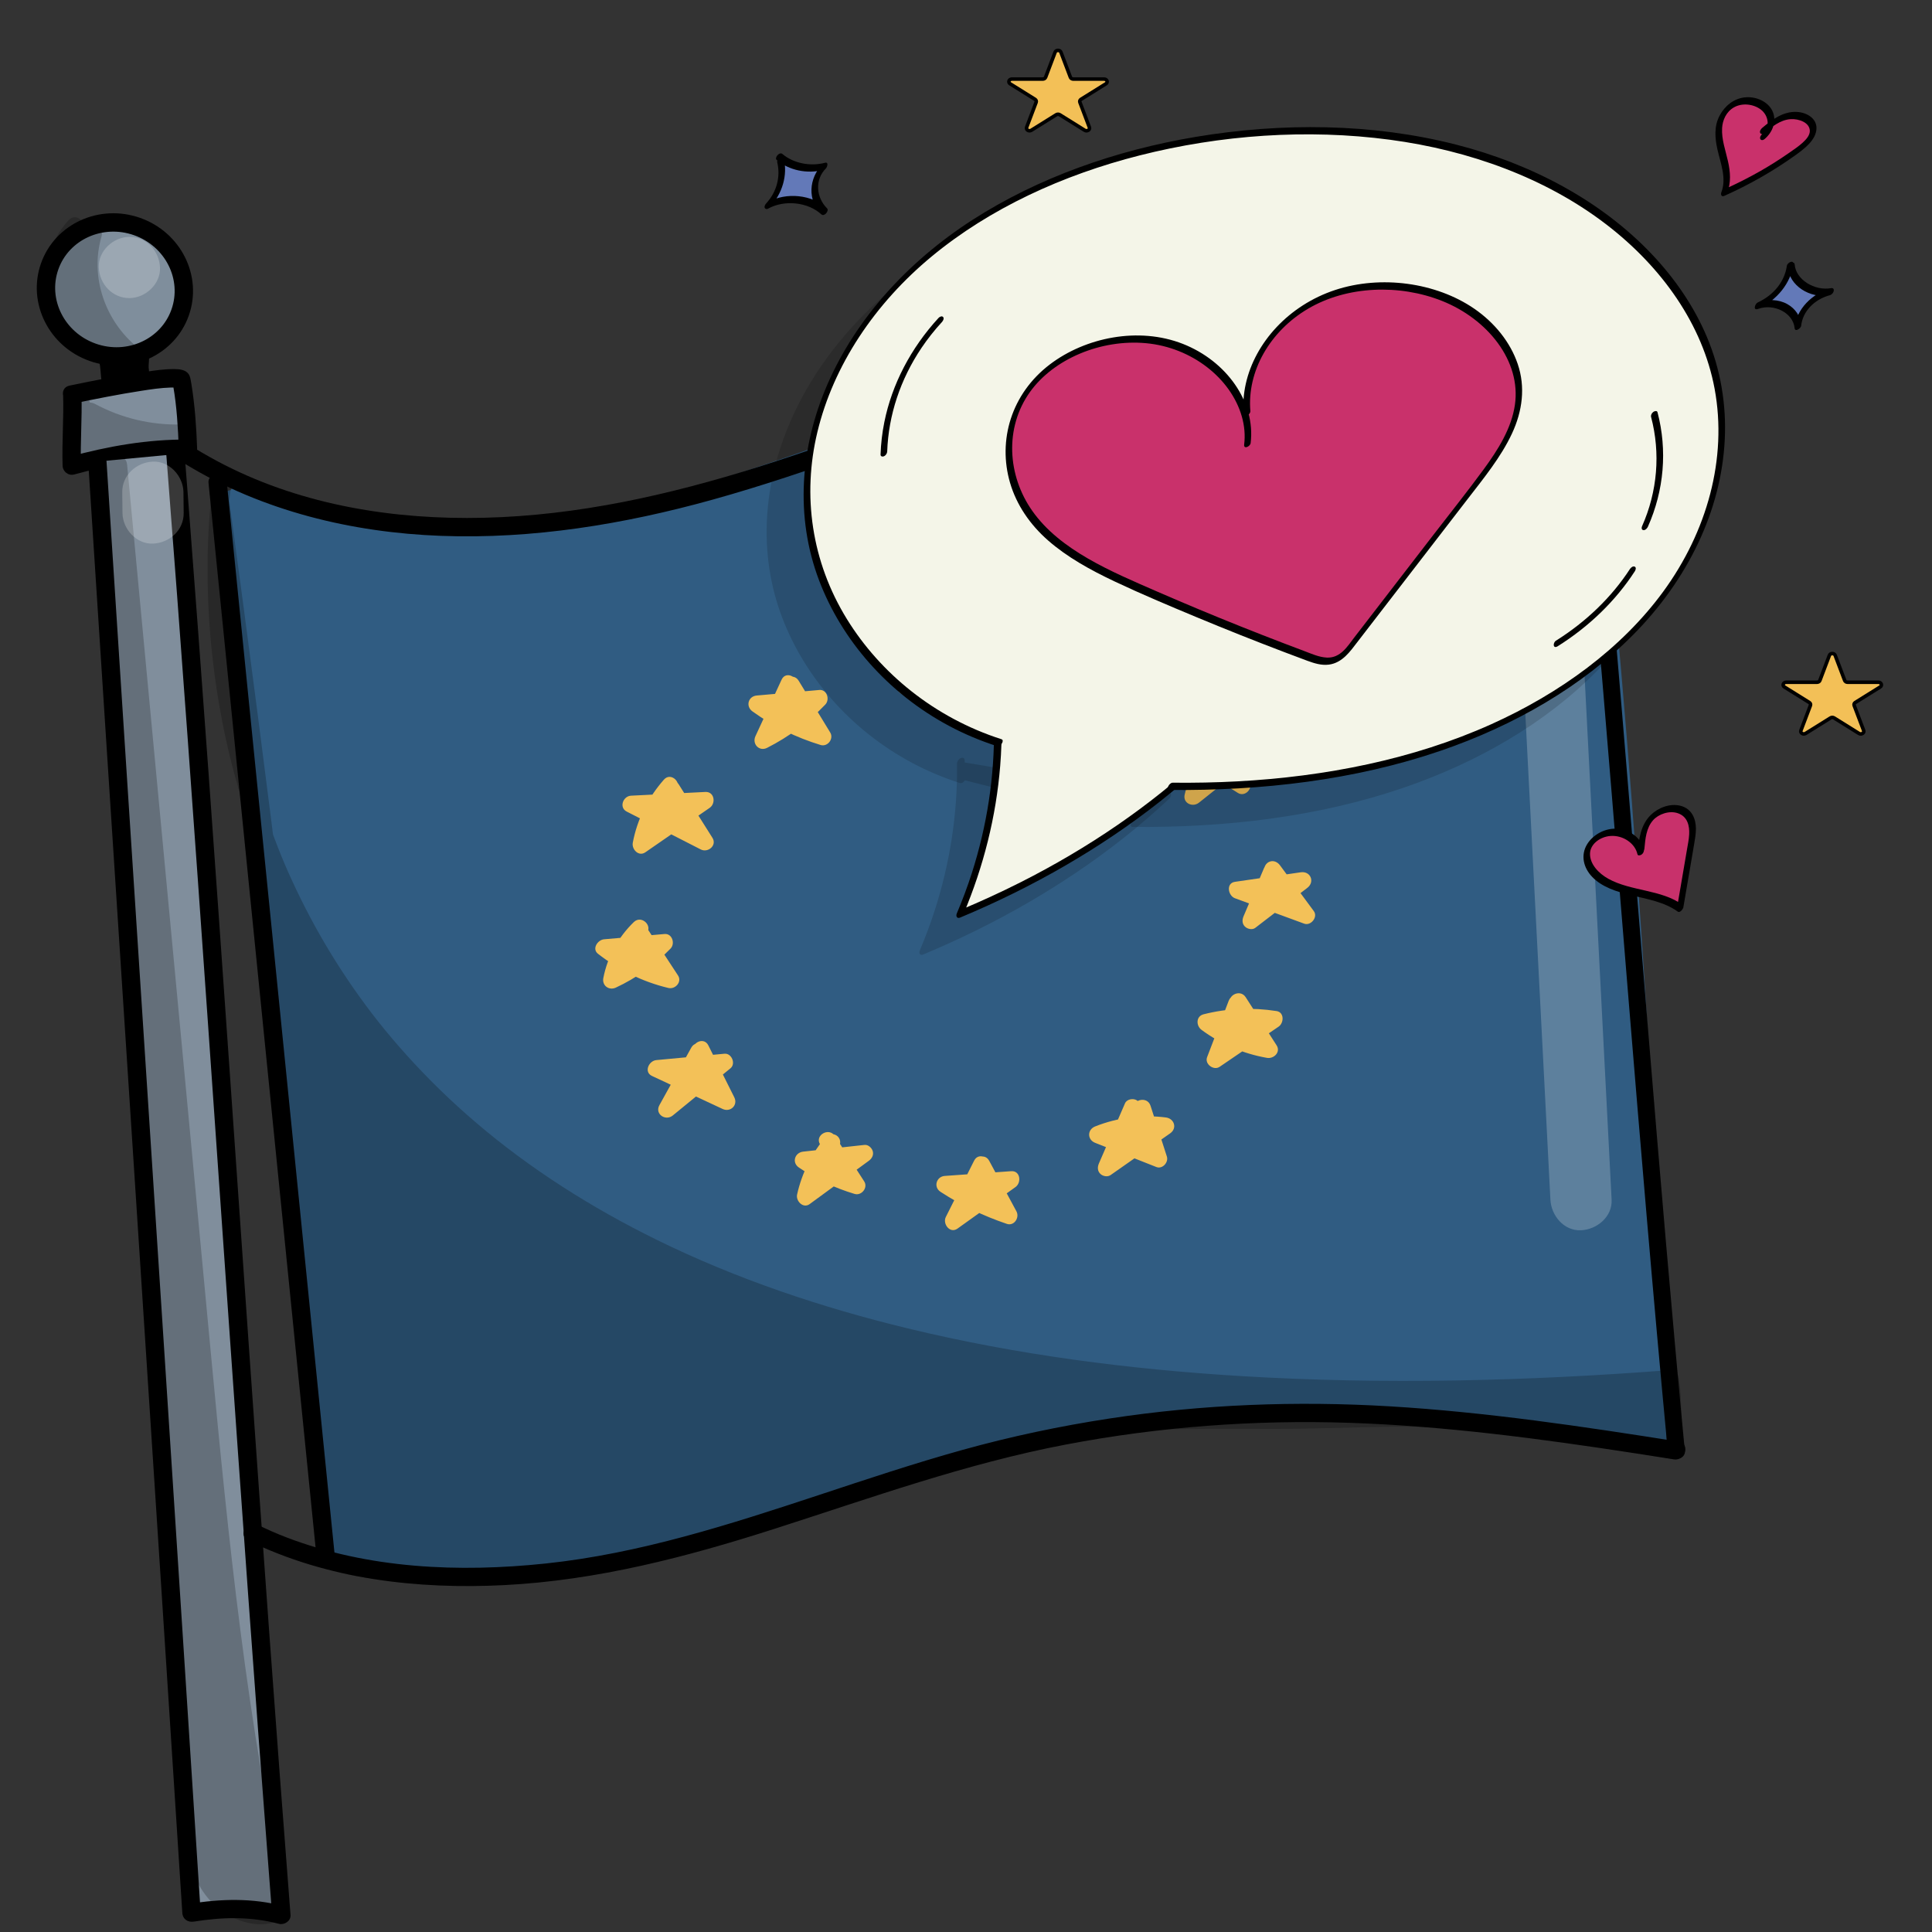 <?xml version="1.0" encoding="utf-8"?>
<!-- Generator: Adobe Adobe Illustrator 24.2.0, SVG Export Plug-In . SVG Version: 6.00 Build 0)  -->
<svg version="1.1" xmlns="http://www.w3.org/2000/svg" xmlns:xlink="http://www.w3.org/1999/xlink" x="0px" y="0px"
	 viewBox="0 0 1700.79 1700.79" style="enable-background:new 0 0 1700.79 1700.79;" xml:space="preserve">
<rect x="0" y="0" width="1700.79" height="1700.79" fill="#333333" stroke="none"/>
<style type="text/css">
	.st0{fill:#305C82;}
	.st1{fill:#808E9C;}
	.st2{fill:#7F8E9C;stroke:#000000;stroke-width:16.166;stroke-miterlimit:10;}
	.st3{opacity:0.22;}
	.st4{fill:#FFFFFF;}
	.st5{fill:#F3C158;}
	.st6{opacity:0.149;}
	.st7{fill:#C9316B;}
	.st8{fill:#F4F5E8;}
	.st9{fill:#6379B8;}
	.st10{fill:#F3C057;stroke:#000000;stroke-width:3.127;stroke-miterlimit:10;}
	.st11{fill:#C8316B;}
</style>
<g id="Ebene_9">
	<g>
		<path class="st0" d="M204.49,438.62c35.62,307.91,65.97,616.42,91.02,925.37c105.67,29.72,218.95,16.03,325.26-11.28
			c106.32-27.3,208.99-67.87,315.94-92.57c171.48-39.61,352.5-37.27,522.9,6.77c-9.25-290.59-28.69-580.85-58.27-870.08
			c-2.64-25.8-6.14-53.44-23.41-72.78c-13.68-15.32-33.9-22.91-53.65-28.52c-122.8-34.89-254.87-13.75-376.83,23.97
			s-238.72,91.63-362.21,123.99s-258.58,41.76-375.78-8.84"/>
		<g>
			<path class="st0" d="M196.99,438.62c13.88,120.02,26.97,240.13,39.25,360.32c12.28,120.19,23.76,240.47,34.43,360.81
				c6.04,68.06,11.81,136.14,17.34,204.24c0.27,3.34,2.14,6.3,5.51,7.23c150.92,41.98,306.95-1.4,451.47-47.23
				c74.66-23.68,149.2-48.27,226.14-63.58c75.21-14.97,151.97-21.81,228.64-20.74c86.98,1.22,173.62,12.79,257.87,34.47
				c4.58,1.18,9.65-2.27,9.49-7.23c-4.8-150.28-12.29-300.46-22.52-450.47c-5.09-74.59-10.84-149.13-17.27-223.61
				c-3.21-37.24-6.6-74.47-10.15-111.68c-3.38-35.39-5.7-71.19-11.02-106.35c-4.58-30.3-16.72-57.52-44.58-72.85
				c-13.79-7.58-29.1-12.14-44.25-16.1c-16.37-4.28-32.98-7.6-49.72-10.03c-68.78-10-138.63-5.38-206.74,7.39
				c-140.28,26.29-270.12,87.78-405.14,131.64c-126.6,41.13-265.83,67.69-396.65,29.66c-15.58-4.53-30.92-9.94-45.83-16.33
				c-8.78-3.76-16.43,9.16-7.57,12.95c123.04,52.71,261.92,41.8,388.41,7.78c136.15-36.62,263.89-98.74,400.12-135.09
				c66.77-17.81,135.62-29.51,204.9-28.46c34.66,0.52,69.23,4.3,103,12.19c28.98,6.77,62.95,14.95,78.34,43.16
				c7.02,12.86,9.91,27.74,11.81,42.12c2.25,17,3.63,34.14,5.33,51.2c3.69,37.2,7.21,74.41,10.57,111.64
				c6.64,73.63,12.62,147.32,17.94,221.06c10.71,148.3,18.76,296.8,24.15,445.39c0.66,18.26,1.28,36.53,1.87,54.79
				c3.16-2.41,6.33-4.82,9.49-7.23c-148.96-38.32-305.42-45.23-457.21-20.47c-77.32,12.61-152.21,34.96-226.74,58.66
				c-73.65,23.41-147.34,47.65-223.39,62.13c-84.67,16.12-173.03,20.06-256.77-3.23c1.84,2.41,3.67,4.82,5.51,7.23
				c-9.77-120.42-20.33-240.78-31.71-361.06c-11.37-120.28-23.55-240.49-36.53-360.6c-7.34-67.93-14.94-135.83-22.79-203.7
				C210.89,429.14,195.88,429.03,196.99,438.62L196.99,438.62z"/>
		</g>
	</g>
</g>
<g id="Ebene_7">
	<g>
		<path class="st1" d="M63.65,347.57c0.5,14.71-0.96,47.61-0.46,62.32c33.16-9.1,65.77-15.31,102.29-14.86
			c-1.4-40.83-5.87-60.8-5.87-60.8s0.72-7.15-96.26,13.02"/>
		<g>
			<path d="M55.56,347.57c0.64,20.77-1.1,41.55-0.46,62.32c0.16,5.23,5.04,9.21,10.23,7.79c32.81-8.96,66.04-14.88,100.14-14.57
				c4.26,0.04,8.24-3.74,8.08-8.08c-0.68-18.95-1.98-37.95-5.01-56.68c-0.25-1.57-0.5-3.14-0.83-4.7c-0.2-0.99-0.67-3.71-0.03,0.58
				c-0.36-2.39-0.76-4.24-2.57-6.01c-3.02-2.96-7.62-3.23-11.59-3.29c-8.59-0.12-17.26,1.22-25.74,2.4
				c-22.35,3.11-44.52,7.56-66.6,12.14c-10.18,2.11-5.87,17.7,4.3,15.59c19.55-4.06,39.15-7.95,58.89-11
				c8.66-1.34,16.81-2.62,26.32-2.92c1.92-0.06,3.84,0.16,5.74,0.11c1.4-0.03-2.57-0.66-0.47-0.03c1.35,0.41,0.46,0.31-0.95-0.49
				c-2.09-1.18-2.48-3.56-3.49-6.49c0.6,1.74,0.73,4.33,1.05,6.16c3.01,17.22,4.16,36.26,4.82,54.64c2.69-2.69,5.39-5.39,8.08-8.08
				c-35.46-0.32-70.32,5.83-104.44,15.15c3.41,2.6,6.82,5.2,10.23,7.79c-0.64-20.77,1.1-41.55,0.46-62.32
				C71.41,337.19,55.24,337.15,55.56,347.57L55.56,347.57z"/>
		</g>
	</g>
	<g>
		<path class="st1" d="M85.71,406.34c27.24,423.33,55.64,854.18,82.88,1277.51c26.8-4.36,49.92-5.91,79.1,1.96
			c-33.09-422.61-60.12-863.36-93.21-1285.97"/>
		<g>
			<path d="M77.62,406.34c10.7,166.32,21.51,332.64,32.33,498.95c10.81,165.97,21.63,331.95,32.4,497.92
				c6.07,93.54,12.12,187.09,18.14,280.63c0.36,5.66,4.85,8.66,10.23,7.79c25.28-4.06,49.88-4.58,74.8,1.96
				c4.74,1.24,10.65-2.43,10.23-7.79c-6.49-82.89-12.7-165.8-18.74-248.73c-6.13-84.16-12.09-168.33-17.98-252.5
				c-5.89-84.05-11.71-168.11-17.59-252.16c-5.86-83.82-11.76-167.65-17.82-251.46c-6.04-83.47-12.23-166.93-18.69-250.38
				c-0.79-10.25-1.59-20.5-2.39-30.74c-0.81-10.3-16.98-10.39-16.17,0c6.49,82.89,12.7,165.8,18.74,248.73
				c6.13,84.16,12.09,168.33,17.98,252.5c5.89,84.05,11.71,168.11,17.59,252.16c5.86,83.82,11.76,167.65,17.82,251.46
				c6.04,83.47,12.23,166.93,18.69,250.38c0.79,10.25,1.59,20.5,2.39,30.74c3.41-2.6,6.82-5.2,10.23-7.79
				c-27.85-7.31-55.19-6.49-83.39-1.96c3.41,2.6,6.82,5.2,10.23,7.79c-10.7-166.32-21.51-332.64-32.33-498.95
				c-10.81-165.97-21.63-331.95-32.4-497.92c-6.07-93.54-12.12-187.09-18.14-280.63C93.12,396.01,76.95,395.93,77.62,406.34
				L77.62,406.34z"/>
		</g>
	</g>
	<g>
		<g>
			<path d="M86.69,315.87c2.66,8.47,1.42,17.7,4.09,26.2c3.1,9.89,18.71,5.67,15.59-4.3c-2.66-8.47-1.42-17.7-4.09-26.2
				C99.18,301.68,83.57,305.9,86.69,315.87L86.69,315.87z"/>
		</g>
	</g>
	<g>
		<g>
			<path d="M114.84,312.63c0.34,2.08,0.19,4.45-0.05,6.83c-0.35,3.37,0.11,6.64,0.66,9.97c0.71,4.31,6.05,6.72,9.94,5.65
				c4.57-1.26,6.36-5.62,5.65-9.94c-0.34-2.08-0.19-4.45,0.05-6.83c0.35-3.37-0.11-6.64-0.66-9.97c-0.71-4.31-6.05-6.72-9.94-5.65
				C115.91,303.94,114.12,308.3,114.84,312.63L114.84,312.63z"/>
		</g>
	</g>
	<g>
		<g>
			<path d="M163.65,408.81c67.65,41.07,145.96,59.99,224.57,62.92c80.73,3.01,161.29-10.24,238.88-31.81
				c86.53-24.07,170.03-57.46,254.66-87.24c80.93-28.48,164.43-54.98,250.02-64.69c38.13-4.33,76.92-5,115,0.26
				c39.54,5.47,78.18,17.13,114.36,33.96c9.81,4.56,19.43,9.48,28.92,14.67c9.13,4.99,17.3-8.96,8.16-13.96
				c-36.2-19.78-74.78-35.36-115.08-44.42c-37.5-8.43-76.1-11.35-114.47-9.63c-84.15,3.78-167.19,26.74-246.76,53.03
				c-85.23,28.15-168.44,62.12-254.08,89.06c-78.58,24.72-159.32,42.92-241.97,44.85c-78.3,1.84-158.12-10.76-228.4-46.62
				c-8.73-4.45-17.27-9.25-25.65-14.34C162.89,389.44,154.76,403.41,163.65,408.81L163.65,408.81z"/>
		</g>
	</g>
	<g>
		<g>
			<path d="M218.52,1356.18c69.6,34.1,149.01,43.17,225.68,39.22c81.65-4.21,160.15-24.69,237.67-49.55
				c84.78-27.19,168.55-57.44,256.24-74.14c82.34-15.68,166.03-21.95,249.79-19.17c84.44,2.8,168.31,14.05,251.73,26.86
				c11.29,1.74,22.58,3.5,33.87,5.29c10.18,1.61,14.56-13.97,4.3-15.59c-84.4-13.33-169.12-25.99-254.48-31.08
				c-82.31-4.9-164.72-1.75-246.26,10.68c-43.84,6.68-87.22,15.85-129.95,27.75c-42.37,11.8-84.1,25.74-125.85,39.54
				c-78.65,25.99-157.93,51.63-240.67,60.38c-76.33,8.07-156.27,4.7-228.58-23.04c-8.62-3.31-17.05-7.03-25.34-11.09
				C217.38,1337.66,209.17,1351.6,218.52,1356.18L218.52,1356.18z"/>
		</g>
	</g>
	<g>
		<g>
			<path d="M183.54,424.82c12.41,123.37,24.81,246.75,37.22,370.12c12.34,122.71,24.68,245.42,37.02,368.13
				c6.94,68.98,13.87,137.97,20.81,206.95c0.44,4.34,3.4,8.08,8.08,8.08c4.03,0,8.52-3.71,8.08-8.08
				c-12.41-123.37-24.81-246.75-37.22-370.12c-12.34-122.71-24.68-245.42-37.02-368.13c-6.94-68.98-13.87-137.97-20.81-206.95
				c-0.44-4.34-3.4-8.08-8.08-8.08C187.59,416.73,183.1,420.45,183.54,424.82L183.54,424.82z"/>
		</g>
	</g>
	
		<ellipse transform="matrix(0.333 -0.943 0.943 0.333 -172.859 265.303)" class="st2" cx="101.14" cy="254.86" rx="58.7" ry="60.91"/>
	<g>
		<g>
			<path d="M109.12,333.68c2.07-0.39,4.15-0.77,6.22-1.16c1.89-0.35,3.89-2.11,4.83-3.71c1.01-1.73,1.44-4.29,0.81-6.23
				c-0.63-1.96-1.84-3.84-3.71-4.83c-2.01-1.06-3.99-1.23-6.23-0.81c-2.07,0.39-4.15,0.77-6.22,1.16c-1.89,0.35-3.89,2.11-4.83,3.71
				c-1.01,1.73-1.44,4.29-0.81,6.23c0.63,1.96,1.84,3.84,3.71,4.83C104.9,333.93,106.88,334.1,109.12,333.68L109.12,333.68z"/>
		</g>
	</g>
	<g class="st3">
		<path d="M196.55,419.4c0,0-165.24,906.03,1273.27,794.87c4.54,21.81-0.62,38.51,5.84,62.62
			c-132.47-22.04-169.6-32.45-286.62-28.01s-242.81-10.18-350.94,32.15c-206.02,80.66-384.27,93.86-449.97,102
			c-20.47,2.54-85.1-0.11-101.47-13.01c-17-13.4,53.85,148.93-95.05-945.21"/>
		<g>
			<path d="M188.76,417.25c-1.58,8.68-2.52,17.52-3.37,26.29c-2.12,21.82-2.89,43.77-2.64,65.68c0.36,32.59,3.11,65.12,7.96,97.35
				c5.92,39.35,15.26,78.19,28.11,115.85c14.93,43.74,34.5,85.94,58.61,125.38c27.66,45.24,61.22,86.9,99.28,123.8
				c44.41,43.06,94.88,79.77,148.65,110.26c65.88,37.35,136.75,65.64,209.31,87.05c90.44,26.68,183.8,42.8,277.54,52.24
				c118.93,11.98,238.83,13.01,358.16,7.4c33.18-1.56,66.34-3.66,99.46-6.21c-2.6-1.98-5.2-3.96-7.79-5.93
				c4.05,20.76,0.56,41.89,5.84,62.62c3.31-3.31,6.63-6.63,9.94-9.94c-58.68-9.78-117.35-21.85-176.72-26.81
				c-63.05-5.27-126.38-0.38-189.54-0.52c-72.02-0.15-145.01-1.44-215.82,13.74c-37,7.93-71.4,22.76-106.97,35.24
				c-35.49,12.45-71.47,23.5-107.8,33.2c-96.35,25.72-194.64,40.5-293.65,51.1c-22.08,2.36-45.62,0.76-67.47-2.81
				c-9.38-1.53-19.49-3.25-27.73-8.21c-2.51-1.51,3.94,1.83-1.53-1.1c-0.07-0.04-0.12-0.1-0.19-0.14c-0.16-0.08-0.3-0.2-0.45-0.28
				c-4.43-2.51-10.18-1.58-12.9,2.97c-5.12,8.59,5.89,19.31,13.72,11.57c5.32-5.26,5.16-16.04,5.64-22.77
				c1.53-21.28,0.68-42.79-0.18-64.08c-1.88-46.39-5.58-92.71-9.67-138.96c-7.13-80.7-15.86-161.25-25.15-241.72
				C247,784.46,231.07,659.58,214.5,534.79c-4.97-37.38-10-74.76-15.08-112.13c-0.59-4.36-6.13-6.65-9.94-5.65
				c-4.68,1.23-6.23,5.64-5.65,9.94c18.23,134,35.81,268.09,51.97,402.35c10.72,89.05,20.88,178.18,29.55,267.46
				c5.22,53.81,10.01,107.7,13.14,161.67c1.59,27.38,3,54.9,2.36,82.34c-0.15,6.4-0.47,12.79-1.11,19.16
				c-0.06,0.56-0.14,1.12-0.2,1.68c-0.17,1.73,0.49-2.74,0.06-0.51c-0.16,0.82-0.25,1.65-0.42,2.47c-0.23,1.17-0.7,2.35-0.88,3.52
				c-0.29,1.89,1.37-2.12-0.05-0.09c1.4-2,3.24-3.52,6.21-3.5c2.97,0.02,5.45,1.84,6.47,3.54c0.58,0.97,0.96,3.12,0.96,3.21
				c0.08,4.16-4.22,7.85-9.02,6.68c1.55,0.38-2.8-1.17-0.44-0.08c-3.61-1.67-0.42-0.24,0.82,0.62c1.56,1.08,3.21,1.97,4.93,2.77
				c4.66,2.17,9.57,3.74,14.55,4.98c12.14,3.01,24.73,4.49,37.18,5.51c36.07,2.97,71.31-2.11,107.06-6.42
				c51.73-6.23,103.24-14.24,154.26-24.87c69.05-14.39,137.18-33.36,203.54-57.3c33.79-12.19,66.46-25.39,101.84-32.44
				c34.88-6.94,70.43-9.76,105.93-10.99c36.06-1.25,72.14-0.82,108.21-0.8c34.6,0.02,69.13-1.48,103.72-1.91
				c52.06-0.64,103.18,4.23,154.51,12.64c31.54,5.17,63.01,10.76,94.54,16.01c5.98,1,11.58-3.53,9.94-9.94
				c-5.25-20.58-1.79-41.85-5.84-62.62c-0.63-3.23-4.48-6.19-7.79-5.93c-125.46,9.66-251.63,12.86-377.3,5.25
				c-98.64-5.98-197.1-18.67-293.22-41.94c-76.17-18.44-151.01-43.52-221.41-78.14c-57.15-28.1-111.57-62.54-159.56-103.66
				c-21.36-18.3-41.57-37.93-60.39-58.84c-17.68-19.64-32.49-38.31-47.3-59.66c-13.89-20.02-26.58-40.88-37.98-62.41
				c-5.37-10.15-10.46-20.45-15.26-30.88c-5.12-11.13-8.26-18.5-12.55-29.37c-15.11-38.23-26.47-77.92-34.14-118.3
				c-1.71-8.99-3.24-18.01-4.58-27.05c-0.33-2.19-0.64-4.39-0.95-6.58c-0.13-0.91-0.25-1.81-0.37-2.72
				c0.34,2.54-0.19-1.47-0.28-2.17c-0.55-4.24-1.05-8.49-1.52-12.75c-1.74-15.89-2.94-31.84-3.59-47.82
				c-0.98-24.37-0.71-48.81,1.07-73.14c0.56-7.69,1.28-15.37,2.21-23.03c0.16-1.35,0.35-2.7,0.51-4.06
				c0.27-2.17-0.36,2.46-0.05,0.38c0.08-0.57,0.16-1.15,0.24-1.72c0.22-1.51,0.45-3.01,0.69-4.51c0.08-0.5,0.16-1,0.25-1.5
				C206.2,411.38,190.62,407.02,188.76,417.25L188.76,417.25z"/>
		</g>
	</g>
	<g class="st3">
		<path d="M81.55,206.15c-11.24,37.14,2.91,81,34.08,105.64c-25.89-0.53-51.08-17.31-61.52-40.97s-5.51-52.86,12.02-71.29"/>
		<g>
			<path d="M73.76,204c-11.92,40.63,3.25,87.06,36.16,113.5c1.91-4.6,3.81-9.2,5.72-13.8c-22.76-0.74-44.35-14.94-53.93-35.64
				c-9.48-20.49-5.13-46.36,10.15-62.83c7.07-7.62-4.34-19.08-11.43-11.43c-20.09,21.66-25.37,54.13-13.28,81.09
				c11.88,26.48,39.75,44.05,68.49,44.97c6.55,0.21,11.28-9.33,5.72-13.8c-28.63-23.01-42.45-62.18-32-97.78
				C92.28,198.29,76.68,194.02,73.76,204L73.76,204z"/>
		</g>
	</g>
	<g class="st3">
		<path d="M79.34,362.46c24.66,13.51,52.95,20.26,80.82,19.3c-23.46,4.06-46.91,8.13-70.37,12.19c-4.51,0.78-9.28,1.54-13.64-0.04
			c-6.82-2.48-10.58-10.2-10.58-17.33c0-7.13,2.94-13.83,5.84-20.29"/>
		<g>
			<path d="M75.26,369.44c26.02,14.06,55.31,21.25,84.9,20.4c-0.72-5.29-1.43-10.58-2.15-15.88c-20.52,3.56-41.05,7.11-61.57,10.67
				c-6.31,1.09-17.05,5.3-21.15-1.72c-4.11-7.02,0.16-15.93,3.11-22.54c1.78-3.98,1.16-8.69-2.9-11.06
				c-3.45-2.02-9.27-1.11-11.06,2.9c-4.62,10.37-9.29,21.77-5.57,33.2c3.59,11.05,13.14,18.18,24.91,17.43
				c12.82-0.81,25.81-4.16,38.46-6.35c13.36-2.31,26.71-4.63,40.07-6.94c9.03-1.56,6.85-16.14-2.15-15.88
				c-26.78,0.77-53.16-5.45-76.74-18.19C74.26,350.53,66.09,364.49,75.26,369.44L75.26,369.44z"/>
		</g>
	</g>
	<g class="st3">
		<path d="M103.77,408.75c24.1,255.69,48.21,511.37,72.31,767.06c15.98,169.51,32.04,339.57,69.72,506.18
			c-20.91,10.96-48.56-2.48-61.32-22.75c-12.76-20.27-14.52-45.03-15.93-68.65c-23.51-394.67-47.02-789.35-70.54-1184.02"/>
		<g>
			<path d="M95.69,408.75c15.83,167.93,31.66,335.85,47.49,503.78c7.88,83.54,15.75,167.08,23.63,250.62
				c7.73,82,15.35,164.03,25.3,245.8c11.24,92.35,25.43,184.4,45.89,275.19c1.24-3.04,2.48-6.09,3.71-9.13
				c-13.24,6.52-29.19,0.82-39.85-8.12c-13.72-11.52-19.52-28.9-22.39-46.05c-3.28-19.56-3.42-39.76-4.59-59.52
				c-1.31-22.07-2.63-44.14-3.94-66.2c-5.23-87.85-10.47-175.69-15.7-263.54c-5.26-88.27-10.52-176.54-15.78-264.81
				c-5.23-87.85-10.47-175.69-15.7-263.54c-5.23-87.85-10.47-175.69-15.7-263.54c-0.66-11.03-1.31-22.07-1.97-33.1
				c-0.62-10.34-16.79-10.41-16.17,0c5.41,90.82,10.82,181.63,16.23,272.45c5.39,90.39,10.77,180.79,16.16,271.18
				s10.77,180.79,16.16,271.18c5.41,90.82,10.82,181.63,16.23,272.45c1.34,22.49,2.68,44.98,4.02,67.48
				c1.24,20.89,1.67,42.05,5,62.75c2.86,17.81,9.04,35.88,21.53,49.31c10.75,11.55,25.96,19.65,41.84,20.55
				c7.99,0.45,15.65-1.44,22.79-4.95c3.29-1.62,4.46-5.81,3.71-9.13c-36.27-160.89-52.55-325.22-68.02-489.14
				c-15.76-166.98-31.48-333.96-47.22-500.94c-8.83-93.67-17.66-187.34-26.49-281C110.88,398.49,94.71,398.38,95.69,408.75
				L95.69,408.75z"/>
		</g>
	</g>
	<g class="st3">
		<g>
			<path class="st4" d="M1331.61,411.82c4.32,83.78,8.65,167.55,12.97,251.33s8.65,167.55,12.97,251.33
				c2.44,47.21,4.87,94.41,7.31,141.62c0.73,14.05,11.87,27.62,26.94,26.94c13.98-0.63,27.72-11.87,26.94-26.94
				c-4.32-83.78-8.65-167.55-12.97-251.33s-8.65-167.55-12.97-251.33c-2.44-47.21-4.87-94.41-7.31-141.62
				c-0.73-14.05-11.87-27.62-26.94-26.94C1344.58,385.5,1330.84,396.74,1331.61,411.82L1331.61,411.82z"/>
		</g>
	</g>
	<g class="st3">
		<g>
			<path class="st4" d="M113.91,262.41c14.09,0,27.6-12.39,26.94-26.94c-0.65-14.6-11.84-26.94-26.94-26.94
				c-14.09,0-27.6,12.39-26.94,26.94C87.62,250.07,98.81,262.41,113.91,262.41L113.91,262.41z"/>
		</g>
	</g>
	<g class="st3">
		<g>
			<path class="st4" d="M107.62,433.32c0.07,6.1,0.13,12.2,0.2,18.3c0.15,14.09,12.28,27.6,26.94,26.94
				c14.47-0.65,27.11-11.84,26.94-26.94c-0.07-6.1-0.13-12.2-0.2-18.3c-0.15-14.09-12.28-27.6-26.94-26.94
				C120.09,407.03,107.45,418.22,107.62,433.32L107.62,433.32z"/>
		</g>
	</g>
</g>
<g id="Ebene_13">
	<g>
		<g>
			<path d="M1386.65,329.9c11.69,122.99,22.09,246.1,32.22,369.23c10.2,123.92,20.12,247.87,30.75,371.76
				c5.9,68.69,12.02,137.37,18.54,206c0.91,9.53,15.91,9.62,15,0c-11.69-122.99-22.09-246.1-32.22-369.23
				c-10.2-123.92-20.12-247.87-30.75-371.76c-5.9-68.69-12.02-137.37-18.54-206C1400.74,320.37,1385.73,320.28,1386.65,329.9
				L1386.65,329.9z"/>
		</g>
	</g>
</g>
<g id="Ebene_11">
	<g>
		<path class="st5" d="M952.78,577.9c-6.49,15.33-12.98,30.67-19.47,46c16.77-11.5,33.55-23.01,50.32-34.51
			c-18.51,1.63-37.03,3.25-55.54,4.88c15.99,16.91,37.17,28.84,59.92,33.74c-16.57-13.91-29.27-32.38-36.35-52.82"/>
		<g>
			<path class="st5" d="M946.31,574.12c-6.49,15.33-12.98,30.67-19.47,46c-1.32,3.13-1.4,6.52,1.17,9.09
				c2.23,2.23,6.37,3.04,9.09,1.17c16.77-11.5,33.55-23.01,50.32-34.51c5.56-3.81,4.25-14.68-3.79-13.98
				c-18.51,1.63-37.03,3.25-55.54,4.88c-6.35,0.56-10.05,7.85-5.3,12.8c17.07,17.79,39.16,30.3,63.23,35.67
				c6.75,1.51,13.38-7.36,7.3-12.54c-15.59-13.28-27.57-30.17-34.42-49.51c-3.2-9.04-17.7-5.15-14.46,3.99
				c7.69,21.73,20.7,41.16,38.28,56.13c2.43-4.18,4.86-8.36,7.3-12.54c-21.71-4.84-41.2-15.75-56.61-31.81
				c-1.77,4.27-3.54,8.54-5.3,12.8c18.51-1.63,37.03-3.25,55.54-4.88c-1.26-4.66-2.52-9.32-3.79-13.98
				c-16.77,11.5-33.55,23.01-50.32,34.51c3.42,3.42,6.84,6.84,10.26,10.26c6.49-15.33,12.98-30.67,19.47-46
				c1.59-3.76,1.1-7.99-2.69-10.26C953.44,569.55,947.89,570.39,946.31,574.12L946.31,574.12z"/>
		</g>
	</g>
	<g>
		<path class="st5" d="M818.08,552.81c-6.97,17.15-13.93,34.3-20.9,51.45c17.44-12.73,34.89-25.46,52.33-38.2
			c-20.86,1.01-41.72,2.02-62.57,3.03c21.72,10.81,43.43,21.62,65.15,32.43c-14.32-14.36-25.93-31.43-34.01-50.03"/>
		<g>
			<path class="st5" d="M810.85,550.82c-6.97,17.15-13.93,34.3-20.9,51.45c-2.4,5.9,5.92,12.19,11.02,8.47
				c17.44-12.73,34.89-25.47,52.33-38.2c5.49-4.01,4.34-14.37-3.79-13.98c-20.86,1.01-41.72,2.02-62.57,3.03
				c-6.93,0.34-10.85,10.46-3.79,13.98c21.72,10.81,43.43,21.62,65.15,32.43c7.42,3.69,15.31-5.47,9.09-11.78
				c-13.89-14.08-24.86-30.42-32.84-48.51c-1.65-3.74-7.03-4.53-10.26-2.69c-3.85,2.19-4.32,6.58-2.69,10.26
				c8.46,19.19,20.45,36.62,35.19,51.55c3.03-3.93,6.06-7.85,9.09-11.78c-21.72-10.81-43.43-21.62-65.15-32.43
				c-1.26,4.66-2.52,9.32-3.79,13.98c20.86-1.01,41.72-2.02,62.57-3.03c-1.26-4.66-2.52-9.32-3.79-13.98
				c-17.44,12.73-34.89,25.47-52.33,38.2c3.67,2.82,7.34,5.65,11.02,8.47c6.97-17.15,13.93-34.3,20.9-51.45
				c1.54-3.78-1.67-8.21-5.24-9.23C815.8,544.36,812.36,547.08,810.85,550.82L810.85,550.82z"/>
		</g>
	</g>
	<g>
		<path class="st5" d="M694.55,602.06c-7.68,16.61-15.37,33.21-23.05,49.82c18.58-9.27,35.51-21.85,49.76-36.97
			c-18.36,1.62-36.71,3.24-55.07,4.87c17.58,12.8,37.35,22.58,58.19,28.81c-9.26-15.2-18.53-30.4-27.79-45.59"/>
		<g>
			<path class="st5" d="M688.08,598.27c-7.68,16.61-15.37,33.21-23.05,49.82c-3.14,6.79,3.28,13.79,10.26,10.26
				c19.13-9.67,36.5-22.61,51.27-38.14c4.14-4.35,1.49-13.4-5.3-12.8c-18.36,1.62-36.71,3.24-55.07,4.87
				c-7.61,0.67-9.94,9.54-3.79,13.98c18.21,13.13,38.5,23.04,59.98,29.57c6.24,1.9,11.84-5.49,8.47-11.02
				c-9.26-15.2-18.53-30.4-27.79-45.59c-5.02-8.23-18-0.7-12.95,7.57c9.26,15.2,18.53,30.4,27.79,45.59
				c2.82-3.67,5.65-7.34,8.47-11.02c-20.29-6.17-39.19-15.66-56.4-28.06c-1.26,4.66-2.52,9.32-3.79,13.98
				c18.36-1.62,36.71-3.24,55.07-4.87c-1.77-4.27-3.54-8.54-5.3-12.8c-13.97,14.69-30.14,26.65-48.24,35.8
				c3.42,3.42,6.84,6.84,10.26,10.26c7.68-16.61,15.37-33.21,23.05-49.82C705.06,597.14,692.13,589.51,688.08,598.27L688.08,598.27z
				"/>
		</g>
	</g>
	<g>
		<path class="st5" d="M589.77,691.62c-13.08,14.62-22,32.92-25.47,52.23c18.89-13.06,37.79-26.11,56.68-39.17
			c-21.83,1.1-43.65,2.2-65.48,3.29c21.74,11.12,43.47,22.23,65.21,33.35c-9.93-15.74-19.85-31.47-29.78-47.21"/>
		<g>
			<path class="st5" d="M584.46,686.32c-13.9,15.8-23.5,34.82-27.4,55.54c-1.09,5.82,5.16,12.51,11.02,8.47
				c18.89-13.06,37.79-26.11,56.68-39.17c5.68-3.92,4.2-14.38-3.79-13.98c-21.83,1.1-43.65,2.2-65.48,3.29
				c-6.97,0.35-10.8,10.39-3.79,13.98c21.74,11.12,43.47,22.23,65.21,33.35c6.34,3.24,14.49-3.56,10.26-10.26
				c-9.93-15.74-19.85-31.47-29.78-47.21c-5.14-8.14-18.12-0.63-12.95,7.57c9.93,15.74,19.85,31.47,29.78,47.21
				c3.42-3.42,6.84-6.84,10.26-10.26c-21.74-11.12-43.47-22.23-65.21-33.35c-1.26,4.66-2.52,9.32-3.79,13.98
				c21.83-1.1,43.65-2.19,65.48-3.29c-1.26-4.66-2.52-9.32-3.79-13.98c-18.89,13.06-37.79,26.11-56.68,39.17
				c3.67,2.82,7.35,5.65,11.02,8.47c3.41-18.16,11.31-35.02,23.54-48.92C601.43,689.7,590.86,679.06,584.46,686.32L584.46,686.32z"
				/>
		</g>
	</g>
	<g>
		<path class="st5" d="M563.27,817.03c-12.84,12.19-21.69,28.51-24.91,45.92c17.46-8,33.39-19.34,46.66-33.22
			c-17.75,1.55-35.51,3.1-53.26,4.65c17.17,13.51,37.34,23.19,58.62,28.13c-9.28-14.17-18.56-28.33-27.84-42.5"/>
		<g>
			<path class="st5" d="M557.97,811.72c-13.71,13.27-23.18,30.49-26.84,49.23c-1.31,6.7,4.97,11.28,11.02,8.47
				c18.03-8.39,34.36-20.1,48.18-34.39c4.19-4.33,1.46-13.39-5.3-12.8c-17.75,1.55-35.51,3.1-53.26,4.65
				c-5.62,0.49-10.97,8.4-5.3,12.8c18.39,14.3,39.23,24.65,61.93,30.06c6.02,1.43,12.22-5.3,8.47-11.02
				c-9.28-14.17-18.56-28.33-27.84-42.5c-5.27-8.04-18.26-0.54-12.95,7.57c9.28,14.17,18.56,28.33,27.84,42.5
				c2.82-3.67,5.65-7.34,8.47-11.02c-20.04-4.77-39.02-13.52-55.31-26.2c-1.77,4.27-3.54,8.54-5.3,12.8
				c17.75-1.55,35.51-3.1,53.26-4.65c-1.77-4.27-3.54-8.54-5.3-12.8c-13.01,13.45-28.18,24.15-45.14,32.04
				c3.67,2.82,7.34,5.65,11.02,8.47c3.2-16.39,10.98-30.98,22.99-42.61C575.52,815.6,564.91,805,557.97,811.72L557.97,811.72z"/>
		</g>
	</g>
	<g>
		<path class="st5" d="M615.04,926.02c-9.36,16.89-18.71,33.77-28.07,50.66c16.94-13.85,33.87-27.7,50.81-41.56
			c-20.01,1.87-40.01,3.74-60.02,5.61c20.72,9.68,41.45,19.37,62.17,29.05c-7.62-15.25-15.23-30.5-22.85-45.74"/>
		<g>
			<path class="st5" d="M608.57,922.23c-9.36,16.89-18.71,33.77-28.07,50.66c-4.33,7.81,5.38,14.32,11.78,9.09
				c16.93-13.85,33.87-27.7,50.81-41.56c4.88-4,0.98-13.39-5.3-12.8c-20.01,1.87-40.01,3.74-60.02,5.61
				c-6.6,0.62-11.21,10.51-3.79,13.98c20.72,9.68,41.45,19.37,62.17,29.05c6.81,3.18,13.74-3.3,10.26-10.26
				c-7.62-15.25-15.23-30.5-22.85-45.74c-4.31-8.64-17.26-1.05-12.95,7.57c7.62,15.25,15.23,30.5,22.85,45.74
				c3.42-3.42,6.84-6.84,10.26-10.26c-20.72-9.68-41.45-19.37-62.17-29.05c-1.26,4.66-2.52,9.32-3.79,13.98
				c20.01-1.87,40.01-3.74,60.02-5.61c-1.77-4.27-3.54-8.54-5.3-12.8c-16.94,13.85-33.87,27.7-50.81,41.56
				c3.93,3.03,7.85,6.06,11.78,9.09c9.36-16.89,18.71-33.77,28.07-50.66C626.2,921.35,613.25,913.78,608.57,922.23L608.57,922.23z"
				/>
		</g>
	</g>
	<g>
		<path class="st5" d="M732.24,1005.79c-11.49,13.71-19.56,30.25-23.29,47.74c17.37-12.71,34.75-25.43,52.12-38.14
			c-18,1.97-36.01,3.94-54.01,5.92c14.42,9.94,30.44,17.57,47.25,22.5c-8.6-13.32-17.19-26.64-25.79-39.96"/>
		<g>
			<path class="st5" d="M726.93,1000.49c-12.29,14.9-21.03,32.15-25.22,51.05c-1.28,5.75,5.35,12.62,11.02,8.47
				c17.37-12.71,34.75-25.42,52.12-38.14c2.7-1.98,4.43-5.04,3.45-8.47c-0.84-2.93-3.98-5.86-7.23-5.51
				c-18,1.97-36.01,3.94-54.01,5.92c-7.37,0.81-10.24,9.58-3.79,13.98c15.05,10.25,31.6,18.04,49.04,23.25
				c6.12,1.83,12.03-5.5,8.47-11.02c-8.6-13.32-17.19-26.64-25.79-39.96c-5.22-8.08-18.21-0.57-12.95,7.57
				c8.6,13.32,17.19,26.64,25.79,39.96c2.82-3.67,5.65-7.34,8.47-11.02c-16.26-4.87-31.43-12.19-45.46-21.74
				c-1.26,4.66-2.52,9.32-3.79,13.98c18-1.97,36.01-3.94,54.01-5.92c-1.26-4.66-2.52-9.32-3.79-13.98
				c-17.37,12.71-34.75,25.42-52.12,38.14c3.67,2.82,7.35,5.65,11.02,8.47c3.61-16.29,10.72-31.53,21.37-44.43
				c2.6-3.15,3.02-7.52,0-10.61C734.91,997.81,729.5,997.37,726.93,1000.49L726.93,1000.49z"/>
		</g>
	</g>
	<g>
		<path class="st5" d="M864.06,1025.48c-8.31,16.54-16.63,33.08-24.94,49.62c17.02-12.19,34.03-24.38,51.05-36.57
			c-19.48,1.39-38.96,2.79-58.44,4.18c17.58,11.55,36.66,20.8,56.61,27.47c-8.01-14.86-16.02-29.71-24.03-44.57"/>
		<g>
			<path class="st5" d="M857.58,1021.69c-8.31,16.54-16.63,33.08-24.94,49.62c-3.06,6.09,3.66,14.99,10.26,10.26
				c17.02-12.19,34.03-24.38,51.05-36.57c5.47-3.92,4.34-14.56-3.79-13.98c-19.48,1.39-38.96,2.79-58.44,4.18
				c-7.42,0.53-10.21,9.79-3.79,13.98c18.2,11.86,37.83,21.27,58.4,28.22c6.49,2.2,11.4-5.57,8.47-11.02
				c-8.01-14.86-16.02-29.71-24.03-44.57c-4.58-8.5-17.54-0.93-12.95,7.57c8.01,14.86,16.02,29.71,24.03,44.57
				c2.82-3.67,5.65-7.34,8.47-11.02c-19.37-6.55-37.68-15.55-54.81-26.71c-1.26,4.66-2.52,9.32-3.79,13.98
				c19.48-1.39,38.96-2.79,58.44-4.18c-1.26-4.66-2.52-9.32-3.79-13.98c-17.02,12.19-34.03,24.38-51.05,36.57
				c3.42,3.42,6.84,6.84,10.26,10.26c8.31-16.54,16.63-33.08,24.94-49.62C874.86,1020.66,861.92,1013.06,857.58,1021.69
				L857.58,1021.69z"/>
		</g>
	</g>
	<g>
		<path class="st5" d="M996.86,975.06c-7.66,17.64-15.32,35.29-22.98,52.93c17.49-12.25,34.98-24.5,52.47-36.75
			c-20.28-2.75-41.27-0.09-60.24,7.62c17.96,7.1,35.93,14.19,53.89,21.29c-4.8-14.91-9.59-29.82-14.39-44.73"/>
		<g>
			<path class="st5" d="M990.38,971.27c-7.66,17.64-15.32,35.29-22.98,52.93c-1.35,3.11-1.38,6.53,1.17,9.09
				c2.22,2.22,6.39,3.06,9.09,1.17c17.49-12.25,34.98-24.5,52.47-36.75c6.43-4.5,3.59-13.04-3.79-13.98
				c-21.02-2.68-42.54,0.06-62.23,7.89c-7.07,2.81-7.1,11.66,0,14.46c17.96,7.1,35.93,14.19,53.89,21.29
				c5.33,2.11,10.86-4.15,9.23-9.23c-4.8-14.91-9.59-29.82-14.39-44.73c-2.94-9.15-17.43-5.24-14.46,3.99
				c4.8,14.91,9.59,29.82,14.39,44.73c3.08-3.08,6.15-6.15,9.23-9.23c-17.96-7.1-35.93-14.19-53.89-21.29c0,4.82,0,9.64,0,14.46
				c18.65-7.41,38.34-9.89,58.24-7.35c-1.26-4.66-2.52-9.32-3.79-13.98c-17.49,12.25-34.98,24.5-52.47,36.75
				c3.42,3.42,6.84,6.84,10.26,10.26c7.66-17.64,15.32-35.29,22.98-52.93c1.62-3.74,1.07-8.01-2.69-10.26
				C997.49,966.69,991.99,967.56,990.38,971.27L990.38,971.27z"/>
		</g>
	</g>
	<g>
		<path class="st5" d="M1088.89,883c-6.34,16.56-12.68,33.12-19.03,49.68c17.32-11.79,34.64-23.59,51.95-35.38
			c-20-3.24-40.68-2.27-60.29,2.84c16.35,12.26,35.68,20.53,55.84,23.89c-9.08-14.13-18.15-28.26-27.23-42.39"/>
		<g>
			<path class="st5" d="M1081.66,881.01c-6.34,16.56-12.68,33.12-19.03,49.68c-2.31,6.03,5.81,12.02,11.02,8.47
				c17.32-11.79,34.64-23.59,51.95-35.38c4.72-3.21,5.14-12.63-1.79-13.71c-21.53-3.34-43.13-2.52-64.28,2.84
				c-6.81,1.73-6.67,10.1-1.79,13.71c16.99,12.56,36.81,21.03,57.63,24.65c5.97,1.04,12.31-5.04,8.47-11.02
				c-9.08-14.13-18.15-28.26-27.23-42.39c-5.2-8.1-18.19-0.58-12.95,7.57c9.08,14.13,18.15,28.26,27.23,42.39
				c2.82-3.67,5.65-7.34,8.47-11.02c-19.73-3.43-37.94-11.23-54.04-23.13c-0.6,4.57-1.19,9.14-1.79,13.71
				c18.38-4.66,37.54-5.76,56.3-2.84c-0.6-4.57-1.19-9.14-1.79-13.71c-17.32,11.79-34.64,23.59-51.95,35.38
				c3.67,2.82,7.34,5.65,11.02,8.47c6.34-16.56,12.68-33.12,19.03-49.68C1099.58,875.98,1085.08,872.07,1081.66,881.01
				L1081.66,881.01z"/>
		</g>
	</g>
	<g>
		<path class="st5" d="M1119.19,768.08c-5.99,14.1-11.97,28.2-17.96,42.3c15.29-11.75,30.57-23.49,45.86-35.24
			c-19.31,2.8-38.62,5.6-57.93,8.39c20.32,7.46,40.65,14.92,60.97,22.38c-9.93-13.45-19.85-26.89-29.78-40.34"/>
		<g>
			<path class="st5" d="M1112.71,764.29c-5.99,14.1-11.97,28.2-17.96,42.3c-1.33,3.13-1.39,6.52,1.17,9.09
				c2.15,2.15,6.49,3.17,9.09,1.17c15.29-11.75,30.57-23.49,45.86-35.24c6.86-5.27,2.86-14.96-5.78-13.71
				c-19.31,2.8-38.62,5.6-57.93,8.39c-8.07,1.17-6.1,12.22,0,14.46c20.32,7.46,40.65,14.92,60.97,22.38
				c5.88,2.16,12.3-5.82,8.47-11.02c-9.93-13.45-19.85-26.89-29.78-40.34c-2.42-3.28-6.47-4.85-10.26-2.69
				c-3.23,1.84-5.09,7.01-2.69,10.26c9.93,13.45,19.85,26.89,29.78,40.34c2.82-3.67,5.65-7.34,8.47-11.02
				c-20.32-7.46-40.65-14.92-60.97-22.38c0,4.82,0,9.64,0,14.46c19.31-2.8,38.62-5.6,57.93-8.39c-1.93-4.57-3.85-9.14-5.78-13.71
				c-15.29,11.75-30.57,23.49-45.86,35.24c3.42,3.42,6.84,6.84,10.26,10.26c5.99-14.1,11.97-28.2,17.96-42.3
				c1.59-3.76,1.09-7.99-2.69-10.26C1119.84,759.73,1114.29,760.57,1112.71,764.29L1112.71,764.29z"/>
		</g>
	</g>
	<g>
		<path class="st5" d="M1064.01,646.32c-4.61,18.33-9.22,36.65-13.83,54.98c15.92-12.69,31.84-25.38,47.77-38.07
			c-21.92-2.68-44.4-0.74-65.53,5.66c21.7,2.72,42.74,10.51,60.97,22.59c-8.57-14.52-17.13-29.05-25.7-43.57"/>
		<g>
			<path class="st5" d="M1056.78,644.32c-4.61,18.33-9.22,36.65-13.83,54.98c-1.96,7.78,6.92,11.77,12.54,7.3
				c15.92-12.69,31.84-25.38,47.77-38.07c5.72-4.56,0.31-12.15-5.3-12.8c-22.66-2.63-45.66-0.55-67.53,5.93
				c-8.69,2.57-5.99,13.68,1.99,14.73c20.46,2.69,39.96,10.3,57.19,21.56c6.4,4.18,13.96-3.99,10.26-10.26
				c-8.57-14.52-17.13-29.05-25.7-43.57c-4.9-8.31-17.87-0.77-12.95,7.57c8.57,14.52,17.13,29.05,25.7,43.57
				c3.42-3.42,6.84-6.84,10.26-10.26c-19.6-12.81-41.6-20.56-64.76-23.61c0.66,4.91,1.33,9.82,1.99,14.73
				c20.71-6.13,42.09-7.88,63.54-5.39c-1.77-4.27-3.54-8.54-5.3-12.8c-15.92,12.69-31.84,25.38-47.77,38.07
				c4.18,2.43,8.36,4.86,12.54,7.3c4.61-18.33,9.22-36.65,13.83-54.98C1073.6,638.95,1059.13,634.95,1056.78,644.32L1056.78,644.32z
				"/>
		</g>
	</g>
</g>
<g id="Ebene_14">
	<g id="Ebene_3_Kopie">
		<g class="st6">
			<path d="M845.84,670.67c0.81,56.25-10.43,112.58-33.18,166.33c82.83-34.53,156.27-80.98,214.86-135.88"/>
			<g>
				<path d="M842.49,672.26c0.58,43.6-6.1,87.13-19.6,129.16c-3.83,11.93-8.27,23.71-13.18,35.34c-0.85,2.02-0.06,4.79,3.01,3.51
					c32.21-13.45,63.34-28.8,93-46.03c29.02-16.87,56.67-35.46,82.48-55.81c14.26-11.24,27.95-23.01,41.03-35.25
					c1.2-1.13,2.42-3.67,1.17-5.07c-1.35-1.51-3.55-0.03-4.59,0.94c-22.98,21.51-47.96,41.41-74.49,59.67
					c-27.09,18.64-55.78,35.53-85.72,50.64c-17.28,8.72-34.97,16.83-53,24.36c1,1.17,2.01,2.34,3.01,3.51
					c17.74-42.01,28.75-86,32.34-130.58c1.01-12.51,1.42-25.04,1.25-37.58c-0.02-1.75-1.68-2.42-3.41-1.69
					C843.85,668.2,842.47,670.46,842.49,672.26L842.49,672.26z"/>
			</g>
		</g>
		<g class="st6">
			<path d="M998.38,724.75c83.3,0.9,167.54-9.29,244.44-36.71c76.9-27.42,146.21-72.8,190.57-133.18
				c44.36-60.37,62.08-136.16,40.63-205.08c-22.78-73.19-88.2-133.87-167.61-167.24c-79.41-33.37-171.43-41.02-259.02-30.44
				c-98.58,11.92-194.78,47.42-265.21,107.67S669.49,406.15,679.01,491s74.75,165.58,168.05,195.32"/>
			<g>
				<path d="M996.98,727.94c80.94,0.81,162.89-8.6,238.39-34.4c65.09-22.25,125-56.77,170.38-102.79
					c47.23-47.9,76.93-108.31,80.04-171.21c1.51-30.65-3.56-61.54-15.73-90.42c-11.17-26.52-27.95-51.22-48.71-73.06
					c-44.27-46.57-105.23-79.18-172.16-96.26c-73.88-18.85-153.42-19.42-228.77-6.84c-70.68,11.81-139.04,35.93-196.77,73.06
					c-57.31,36.87-102.53,86.94-127.67,144.56c-24.09,55.22-28.87,116.69-7.39,173.1c19.8,52.01,60.04,98.92,114.53,127.97
					c13.26,7.06,27.29,12.98,41.91,17.68c3.21,1.03,7.03-5.08,4.07-6.04c-59.14-19-106.82-58.27-136.11-105.78
					c-31.17-50.57-39.41-108.79-25.99-164.63c14.1-58.67,50.44-113.08,100.64-154.6c51.1-42.27,115.23-71.77,183.12-88.96
					c70.96-17.97,147.07-23.54,220.32-13.78c70.16,9.35,137.31,33.79,190.44,74.56c49.17,37.73,84.91,88.45,95.34,144.64
					c11.42,61.59-6.81,126.05-45.23,178.58c-36.59,50.02-90.79,89.49-151.5,116.81c-68.78,30.95-146.11,46.08-223.31,50.24
					c-18.99,1.02-38.02,1.38-57.04,1.18C996.61,721.53,993.48,727.91,996.98,727.94L996.98,727.94z"/>
			</g>
		</g>
		<g class="st6">
			<path class="st7" d="M1065.57,423.21c5.14-39.9-29.42-80.06-74.9-89.8c-45.48-9.74-96.58,10.32-119.99,45.1
				c-23.41,34.78-18.94,81.17,8.6,113.65c22.6,26.66,57.55,43.31,91.75,58.42c48.7,21.51,98.23,41.62,148.5,60.29
				c6.19,2.3,12.89,4.62,19.49,3.43c8.39-1.51,13.96-8.15,18.69-14.29c35.77-46.39,71.53-92.78,107.29-139.16
				c18.89-24.51,38.44-50.68,39.6-80.03c0.98-24.78-11.95-49.24-32.47-66.74c-34.89-29.75-91.95-38.42-136.66-20.75
				c-44.71,17.67-74.04,60.48-70.23,102.52"/>
			<g>
				<path d="M1068.42,422.59c4.47-36.21-21.31-72.27-59.67-87.35c-38.94-15.3-85.78-5.72-117.08,18.09
					c-34.05,25.9-45.96,66.95-35.02,104.28c5.64,19.24,17.34,36.56,33.5,50.72c16.87,14.76,37.33,26.03,58.34,35.96
					c23.67,11.19,48.01,21.42,72.31,31.54c25.58,10.65,51.39,20.93,77.39,30.81c6.73,2.56,13.46,5.12,20.23,7.6
					c5.97,2.18,12.31,4.21,18.91,3.35c11.89-1.54,18.85-11.81,24.87-19.62c16.09-20.87,32.19-41.75,48.28-62.62
					c16.09-20.87,32.19-41.75,48.28-62.62c14.51-18.83,29.94-37.57,39.76-58.64c9.13-19.59,11.96-40.76,5-61.2
					c-6.5-19.09-20.19-36.2-38.26-48.63c-33.62-23.11-82.22-29.74-122.49-16.44c-40.68,13.44-70.56,46.26-78.64,82.68
					c-1.95,8.8-2.59,17.81-1.82,26.75c0.35,4.12,6.1-0.11,5.87-2.79c-3.02-34.99,17.09-70.35,50.85-90.2
					c34.39-20.23,80.42-21.75,117.89-6.83c40.1,15.96,69.78,52.81,64.13,91.56c-3,20.61-14.7,39.25-27.41,56.6
					c-14.42,19.69-29.78,38.9-44.74,58.3c-15.4,19.97-30.8,39.95-46.19,59.91c-7.75,10.05-15.5,20.1-23.25,30.15
					c-5.66,7.35-11.97,18.06-24,17.46c-6.93-0.35-13.45-3.37-19.69-5.71c-6.11-2.29-12.22-4.59-18.31-6.93
					c-12.51-4.78-24.97-9.65-37.38-14.62c-24.82-9.92-49.46-20.2-73.88-30.83c-40.56-17.65-85.49-36.34-109.9-70.91
					c-22.03-31.2-24.67-73.31-2.11-104.85c20.83-29.13,62.52-46.59,102.15-42.92c40.32,3.73,74.74,30.99,84.31,64.5
					c2.3,8.05,3.09,16.45,2.07,24.7C1062.16,428.36,1068.05,425.6,1068.42,422.59L1068.42,422.59z"/>
			</g>
		</g>
		<g class="st6">
			<g>
				<path d="M1420.96,399.6c8.38,31.91,5.62,65.63-7.98,96.2c-0.5,1.14-0.67,3.14,1.18,3.39c1.82,0.25,3.45-1.79,3.98-2.98
					c14.24-32.03,17.24-67.33,8.46-100.77c-0.42-1.62-2.55-1.09-3.62-0.35C1421.53,396.11,1420.54,398.01,1420.96,399.6
					L1420.96,399.6z"/>
			</g>
		</g>
		<g class="st6">
			<g>
				<path d="M1402.38,533.34c-16.14,24.84-38.45,46.4-65.21,63.21c-2.85,1.79-2.7,7.55,1.6,4.85
					c27.83-17.48,51.07-40.14,67.84-65.97c0.68-1.05,1.53-3.27-0.08-4.07C1404.94,530.58,1403.04,532.32,1402.38,533.34
					L1402.38,533.34z"/>
			</g>
		</g>
		<g class="st6">
			<g>
				<path d="M748.48,429.9c1.11-31.95,11.61-63.52,30.25-91.21c5.33-7.92,11.32-15.48,17.92-22.66c0.98-1.06,2.17-3.16,1.03-4.44
					c-1.14-1.27-3.18-0.09-4.02,0.82c-24.43,26.6-40.99,58.38-47.71,91.74c-1.9,9.43-2.99,18.98-3.33,28.54
					c-0.05,1.55,1.52,2.1,2.99,1.48C747.34,433.43,748.42,431.5,748.48,429.9L748.48,429.9z"/>
			</g>
		</g>
	</g>
	<g>
		<path class="st8" d="M878.39,638.14c0.81,56.25-10.43,112.58-33.18,166.33c82.83-34.53,156.27-80.98,214.86-135.88"/>
		<g>
			<path d="M875.04,639.74c0.58,43.6-6.1,87.13-19.6,129.16c-3.83,11.93-8.27,23.71-13.18,35.34c-0.85,2.02-0.06,4.79,3.01,3.51
				c32.21-13.45,63.34-28.8,93-46.03c29.02-16.87,56.67-35.46,82.48-55.81c14.26-11.24,27.95-23.01,41.03-35.25
				c1.2-1.13,2.42-3.67,1.17-5.07c-1.35-1.51-3.55-0.03-4.59,0.94c-22.98,21.51-47.96,41.41-74.49,59.67
				c-27.09,18.64-55.78,35.53-85.72,50.64c-17.28,8.72-34.97,16.83-53,24.36c1,1.17,2.01,2.34,3.01,3.51
				c17.74-42.01,28.75-86,32.34-130.58c1.01-12.51,1.42-25.04,1.25-37.58c-0.02-1.75-1.68-2.42-3.41-1.69
				C876.4,635.68,875.02,637.93,875.04,639.74L875.04,639.74z"/>
		</g>
	</g>
	<g>
		<path class="st8" d="M1030.94,692.23c83.3,0.9,167.54-9.29,244.44-36.71c76.9-27.42,146.21-72.8,190.57-133.18
			c44.36-60.37,62.08-136.16,40.63-205.08c-22.78-73.19-88.2-133.87-167.61-167.24c-79.41-33.37-171.43-41.02-259.02-30.44
			c-98.58,11.92-194.78,47.42-265.21,107.67s-112.7,146.37-103.18,231.22s74.75,165.58,168.05,195.32"/>
		<g>
			<path d="M1029.54,695.42c80.94,0.81,162.89-8.6,238.39-34.4c65.09-22.25,125-56.77,170.38-102.79
				c47.23-47.9,76.93-108.31,80.04-171.21c1.51-30.65-3.56-61.54-15.73-90.42c-11.17-26.52-27.95-51.22-48.71-73.06
				c-44.27-46.57-105.23-79.18-172.16-96.26c-73.88-18.85-153.42-19.42-228.77-6.84c-70.68,11.81-139.04,35.93-196.77,73.06
				c-57.31,36.87-102.53,86.94-127.67,144.56c-24.08,55.22-28.87,116.69-7.39,173.1c19.8,52.01,60.04,98.92,114.53,127.97
				c13.26,7.06,27.29,12.98,41.91,17.68c3.21,1.03,7.03-5.08,4.07-6.04c-59.14-19-106.82-58.27-136.11-105.78
				c-31.17-50.57-39.41-108.79-25.99-164.63c14.1-58.67,50.44-113.08,100.64-154.6c51.1-42.27,115.23-71.77,183.12-88.96
				c70.96-17.97,147.07-23.54,220.32-13.78c70.16,9.35,137.31,33.79,190.44,74.56c49.17,37.73,84.91,88.45,95.34,144.64
				c11.42,61.59-6.81,126.05-45.23,178.58c-36.59,50.02-90.79,89.49-151.5,116.81c-68.78,30.95-146.11,46.08-223.31,50.24
				c-18.99,1.02-38.02,1.38-57.04,1.18C1029.17,689.01,1026.04,695.39,1029.54,695.42L1029.54,695.42z"/>
		</g>
	</g>
	<g>
		<path class="st7" d="M1098.13,390.68c5.14-39.9-29.42-80.06-74.9-89.8c-45.48-9.74-96.58,10.32-119.99,45.1
			s-18.94,81.17,8.6,113.65c22.6,26.66,57.55,43.31,91.75,58.42c48.7,21.51,98.23,41.62,148.5,60.29c6.19,2.3,12.89,4.62,19.49,3.43
			c8.39-1.51,13.96-8.15,18.69-14.29c35.77-46.39,71.53-92.78,107.29-139.16c18.89-24.51,38.44-50.68,39.6-80.03
			c0.98-24.78-11.95-49.24-32.47-66.74c-34.89-29.75-91.95-38.42-136.66-20.75s-74.04,60.48-70.23,102.52"/>
		<g>
			<path d="M1100.97,390.07c4.47-36.21-21.31-72.27-59.67-87.35c-38.94-15.3-85.78-5.72-117.08,18.09
				c-34.05,25.9-45.96,66.95-35.02,104.28c5.64,19.24,17.34,36.56,33.5,50.72c16.87,14.76,37.33,26.03,58.34,35.96
				c23.67,11.19,48.01,21.42,72.31,31.54c25.58,10.65,51.39,20.93,77.39,30.81c6.73,2.56,13.46,5.12,20.23,7.6
				c5.97,2.18,12.31,4.21,18.91,3.35c11.89-1.54,18.85-11.81,24.87-19.62c16.09-20.87,32.19-41.75,48.28-62.62
				c16.09-20.87,32.19-41.75,48.28-62.62c14.51-18.83,29.94-37.57,39.76-58.64c9.13-19.59,11.96-40.76,5-61.2
				c-6.5-19.09-20.19-36.2-38.26-48.63c-33.62-23.11-82.22-29.74-122.49-16.44c-40.68,13.44-70.56,46.26-78.64,82.68
				c-1.95,8.8-2.59,17.81-1.82,26.75c0.35,4.12,6.1-0.11,5.87-2.79c-3.02-34.99,17.09-70.35,50.85-90.2
				c34.39-20.23,80.42-21.75,117.89-6.83c40.1,15.96,69.78,52.81,64.13,91.56c-3,20.61-14.7,39.25-27.41,56.6
				c-14.42,19.69-29.78,38.9-44.74,58.3c-15.4,19.97-30.8,39.95-46.19,59.91c-7.75,10.05-15.5,20.1-23.25,30.15
				c-5.66,7.35-11.97,18.06-24,17.46c-6.93-0.35-13.45-3.37-19.69-5.71c-6.11-2.29-12.22-4.59-18.31-6.93
				c-12.51-4.78-24.97-9.65-37.38-14.62c-24.82-9.92-49.46-20.2-73.88-30.83c-40.56-17.65-85.49-36.34-109.9-70.91
				c-22.03-31.2-24.67-73.31-2.11-104.85c20.83-29.13,62.52-46.59,102.15-42.92c40.32,3.73,74.74,30.99,84.31,64.5
				c2.3,8.05,3.09,16.45,2.07,24.7C1094.71,395.84,1100.6,393.08,1100.97,390.07L1100.97,390.07z"/>
		</g>
	</g>
	<g>
		<g>
			<path d="M1453.51,367.08c8.38,31.91,5.62,65.63-7.98,96.2c-0.5,1.14-0.67,3.14,1.18,3.39c1.82,0.25,3.45-1.79,3.98-2.98
				c14.24-32.03,17.24-67.33,8.46-100.77c-0.42-1.62-2.55-1.09-3.62-0.35C1454.08,363.58,1453.09,365.48,1453.51,367.08
				L1453.51,367.08z"/>
		</g>
	</g>
	<g>
		<g>
			<path d="M1434.94,500.82c-16.14,24.84-38.45,46.4-65.21,63.21c-2.85,1.79-2.7,7.55,1.6,4.85c27.83-17.48,51.07-40.14,67.84-65.97
				c0.68-1.05,1.53-3.27-0.08-4.07C1437.5,498.06,1435.6,499.79,1434.94,500.82L1434.94,500.82z"/>
		</g>
	</g>
	<g>
		<g>
			<path d="M781.03,397.38c1.11-31.95,11.61-63.52,30.25-91.21c5.33-7.92,11.32-15.48,17.92-22.66c0.98-1.06,2.17-3.16,1.03-4.44
				c-1.14-1.27-3.18-0.09-4.02,0.82c-24.43,26.6-40.99,58.38-47.71,91.74c-1.9,9.43-3,18.98-3.33,28.54
				c-0.05,1.55,1.52,2.1,2.99,1.48C779.9,400.91,780.98,398.98,781.03,397.38L781.03,397.38z"/>
		</g>
	</g>
	<g>
		<path class="st7" d="M1552.4,120.17c6.96-5.54,8.69-15.31,3.96-22.36s-15.46-10.7-24.55-8.33c-10.87,2.82-17.4,12.8-18.55,22.47
			c-1.14,9.68,1.92,19.3,4.31,28.81c2.39,9.51,4.09,19.62,0.34,28.8c23.37-10.41,45.34-23.14,65.3-37.86
			c7.49-5.53,15.4-13.42,12.24-21.45c-2.79-7.07-13.42-9.91-21.83-7.94c-8.41,1.97-15.05,7.35-21.3,12.55"/>
		<g>
			<path d="M1553.2,122.59c7.61-6.3,11.21-16.48,7-25.1c-3.8-7.8-13.59-12.56-23.35-11.84c-10.72,0.79-18.69,8.01-22.96,15.98
				c-5.07,9.45-4.23,19.95-1.99,29.91c2.75,12.22,8.26,25.43,3.43,37.8c-0.67,1.71-0.09,4.29,2.64,3.08
				c22.04-9.85,42.85-21.71,61.95-35.34c8.49-6.06,18.81-13.74,19.17-24.02c0.29-8.41-7.91-13.98-17.16-14.52
				c-12.3-0.72-22.21,7.07-30.42,13.88c-1.28,1.06-2.65,2.9-2.02,4.5c0.58,1.48,2.49,1.29,3.62,0.35
				c6.38-5.29,13.81-11.75,23.21-12.36c7.34-0.47,16.78,2.99,16.91,10.24c0.07,4.07-3.23,7.62-6.3,10.45
				c-3.5,3.22-7.64,5.97-11.62,8.75c-8.34,5.82-16.99,11.3-25.95,16.41c-10.16,5.78-20.68,11.09-31.5,15.92
				c0.88,1.03,1.76,2.05,2.64,3.08c3.55-9.1,2.77-18.52,0.69-27.8c-2.18-9.66-5.74-19.26-5.18-29.21
				c0.39-6.83,3.54-14.35,10.48-18.26c7.31-4.12,17.13-2.93,23.57,1.93c6.93,5.24,8.51,15.56,1.55,21.32
				c-1.28,1.06-2.65,2.9-2.02,4.5C1550.16,123.72,1552.07,123.53,1553.2,122.59L1553.2,122.59z"/>
		</g>
	</g>
	<g>
		<path class="st9" d="M1575.85,233.43c-1.93,14.87-12.89,28.67-28.34,35.67c7.36-2.8,16.3-2.31,23.2,1.26
			c6.89,3.57,11.54,10.13,12.06,17.01c1.3-13.85,13.17-26.52,28.68-30.61c-16.07,3.14-33.77-8.44-34.45-22.55"/>
		<g>
			<path d="M1573,234.05c-1.9,13.65-11.4,25.65-25.54,32.18c-2.63,1.21-4.45,7.4,0.11,5.75c14.3-5.17,31,3.61,32.26,16.8
				c0.37,3.94,5.55,0.26,5.79-2.02c1.31-12.4,11.24-23.06,25.13-26.85c1.84-0.5,3.22-2.15,3.54-3.75c0.26-1.3-0.29-2.85-2.16-2.51
				c-14.88,2.7-31.33-7.69-32.21-20.8c-0.1-1.51-1.42-2.15-2.99-1.48c-1.63,0.69-2.98,2.71-2.88,4.27
				c1.03,15.39,18.95,27.5,36.7,24.28c0.46-2.09,0.92-4.18,1.38-6.27c-17.34,4.74-30.57,18.81-32.21,34.36
				c1.93-0.67,3.86-1.34,5.79-2.02c-0.7-7.34-4.99-14.2-12.27-18.27c-7.78-4.35-17.57-4.52-25.97-1.48
				c0.04,1.91,0.08,3.83,0.11,5.75c16.89-7.8,28.87-22.84,31.14-39.17C1579.34,228.28,1573.42,231.04,1573,234.05L1573,234.05z"/>
		</g>
	</g>
	<path class="st10" d="M1615.56,576.93l8.37,22.09c0.36,0.95,1.39,1.59,2.56,1.59h27.09c2.6,0,3.69,2.85,1.58,4.16l-21.92,13.66
		c-0.94,0.59-1.33,1.63-0.98,2.57l8.37,22.1c0.8,2.12-2.03,3.88-4.14,2.57l-21.9-13.65c-0.94-0.59-2.22-0.59-3.16,0l-21.9,13.65
		c-2.11,1.31-4.94-0.45-4.14-2.57l8.37-22.1c0.36-0.95-0.03-1.98-0.98-2.57l-21.92-13.66c-2.11-1.31-1.02-4.16,1.58-4.16h27.09
		c1.17,0,2.2-0.64,2.56-1.59l8.37-22.09C1611.25,574.81,1614.76,574.81,1615.56,576.93z"/>
	<path class="st10" d="M933.94,45.94l8.37,22.09c0.36,0.95,1.39,1.59,2.56,1.59h27.09c2.6,0,3.69,2.85,1.58,4.16l-21.92,13.66
		c-0.94,0.59-1.33,1.63-0.98,2.57l8.37,22.1c0.8,2.12-2.03,3.88-4.14,2.57l-21.9-13.65c-0.94-0.59-2.22-0.59-3.16,0l-21.9,13.65
		c-2.11,1.31-4.94-0.45-4.14-2.57l8.37-22.1c0.36-0.95-0.03-1.98-0.98-2.57l-21.92-13.66c-2.11-1.31-1.02-4.16,1.58-4.16h27.09
		c1.17,0,2.2-0.64,2.56-1.59l8.37-22.09C929.63,43.82,933.14,43.82,933.94,45.94z"/>
	<g>
		<path class="st11" d="M1444.28,749.89c-1.81-9.6-12.59-17.34-23.94-17.19c-11.35,0.14-21.86,8.15-23.35,17.78
			c-1.57,10.17,6.13,20.03,16.08,25.74c9.95,5.71,21.89,8.14,33.46,10.79c11.57,2.64,23.43,5.77,32.48,12.48
			c3.33-19.51,6.66-39.02,10-58.53c1.58-9.27,2.37-20.41-6.21-26.24c-8.85-6.01-22.89-1.86-29.48,6
			c-6.58,7.87-7.73,18.04-8.65,27.69"/>
		<g>
			<path d="M1447.1,747.82c-1.96-9.33-11.36-16.97-22.36-18.16c-11.43-1.24-22.52,5.18-27.63,13.67c-5.77,9.59-3.2,20.64,4.68,28.77
				c8.54,8.82,21.2,12.87,33.72,15.89c14.43,3.48,29.72,5.99,41.47,14.53c2.01,1.46,4.68-2.44,4.89-3.64
				c2.08-12.19,4.17-24.39,6.25-36.58c1.07-6.25,2.13-12.5,3.2-18.75c0.8-4.69,1.65-9.4,1.63-14.16
				c-0.04-8.16-3.28-17.29-13.34-19.98c-9.6-2.57-20.16,1.88-26.43,8.06c-8.96,8.83-10.36,21.2-11.43,32.35
				c-0.15,1.57,1.58,2.07,2.99,1.48c1.82-0.77,2.72-2.65,2.88-4.27c0.8-8.34,1.5-18.05,7.64-24.98c4.76-5.37,14.28-8.77,21.89-6.12
				c8.69,3.03,10.24,11.46,9.87,18.57c-0.23,4.53-1.19,9.01-1.95,13.49c-0.88,5.18-1.77,10.37-2.65,15.55
				c-2.08,12.19-4.17,24.39-6.25,36.58c1.63-1.21,3.26-2.43,4.89-3.64c-18.58-13.5-45.12-11.78-65.15-22.83
				c-8.7-4.79-16.53-13.14-16.17-22.44c0.31-8.17,8.8-14.61,18.06-15.28c11.24-0.81,21.71,6.73,23.67,16.04
				c0.35,1.65,2.6,1.05,3.62,0.35C1446.58,751.28,1447.45,749.45,1447.1,747.82L1447.1,747.82z"/>
		</g>
	</g>
	<g>
		<path class="st9" d="M687.1,141.06c3.38,13.79-0.8,28.8-11.09,39.79c15.09-8.63,37.39-6.27,49.58,5.25
			c-11.13-10.85-11.13-28.82,0.01-39.68c-13.53,3.73-29.36,0.42-39.35-8.23"/>
		<g>
			<path d="M684.28,143.14c2.94,12.51-0.52,25.85-9.77,35.9c-0.9,0.97-1.83,2.6-1.32,3.89c0.42,1.07,1.76,1.42,2.88,0.79
				c14.49-8.08,35.23-5.86,47,5.01c2.52,2.33,7.08-3.23,5.05-5.26c-9.74-9.74-11-25.26-1.02-35.24c1.06-1.06,2.62-5.85-0.81-4.94
				c-13,3.44-27.8,0.49-37.52-7.74c-2.66-2.25-7.24,3.41-5.05,5.26c10.74,9.08,26.71,12.57,41.19,8.73
				c-0.27-1.65-0.54-3.29-0.81-4.94c-12.18,12.17-13.44,31.71-1.03,44.12c1.68-1.76,3.36-3.51,5.05-5.26
				c-13.15-12.15-35.93-14.54-52.16-5.49c0.52,1.56,1.04,3.12,1.56,4.68c11.3-12.28,16.03-28.32,12.42-43.68
				c-0.39-1.64-2.58-1.07-3.62-0.35C684.82,139.66,683.9,141.53,684.28,143.14L684.28,143.14z"/>
		</g>
	</g>
</g>
<g id="Ebene_3">
</g>
</svg>
